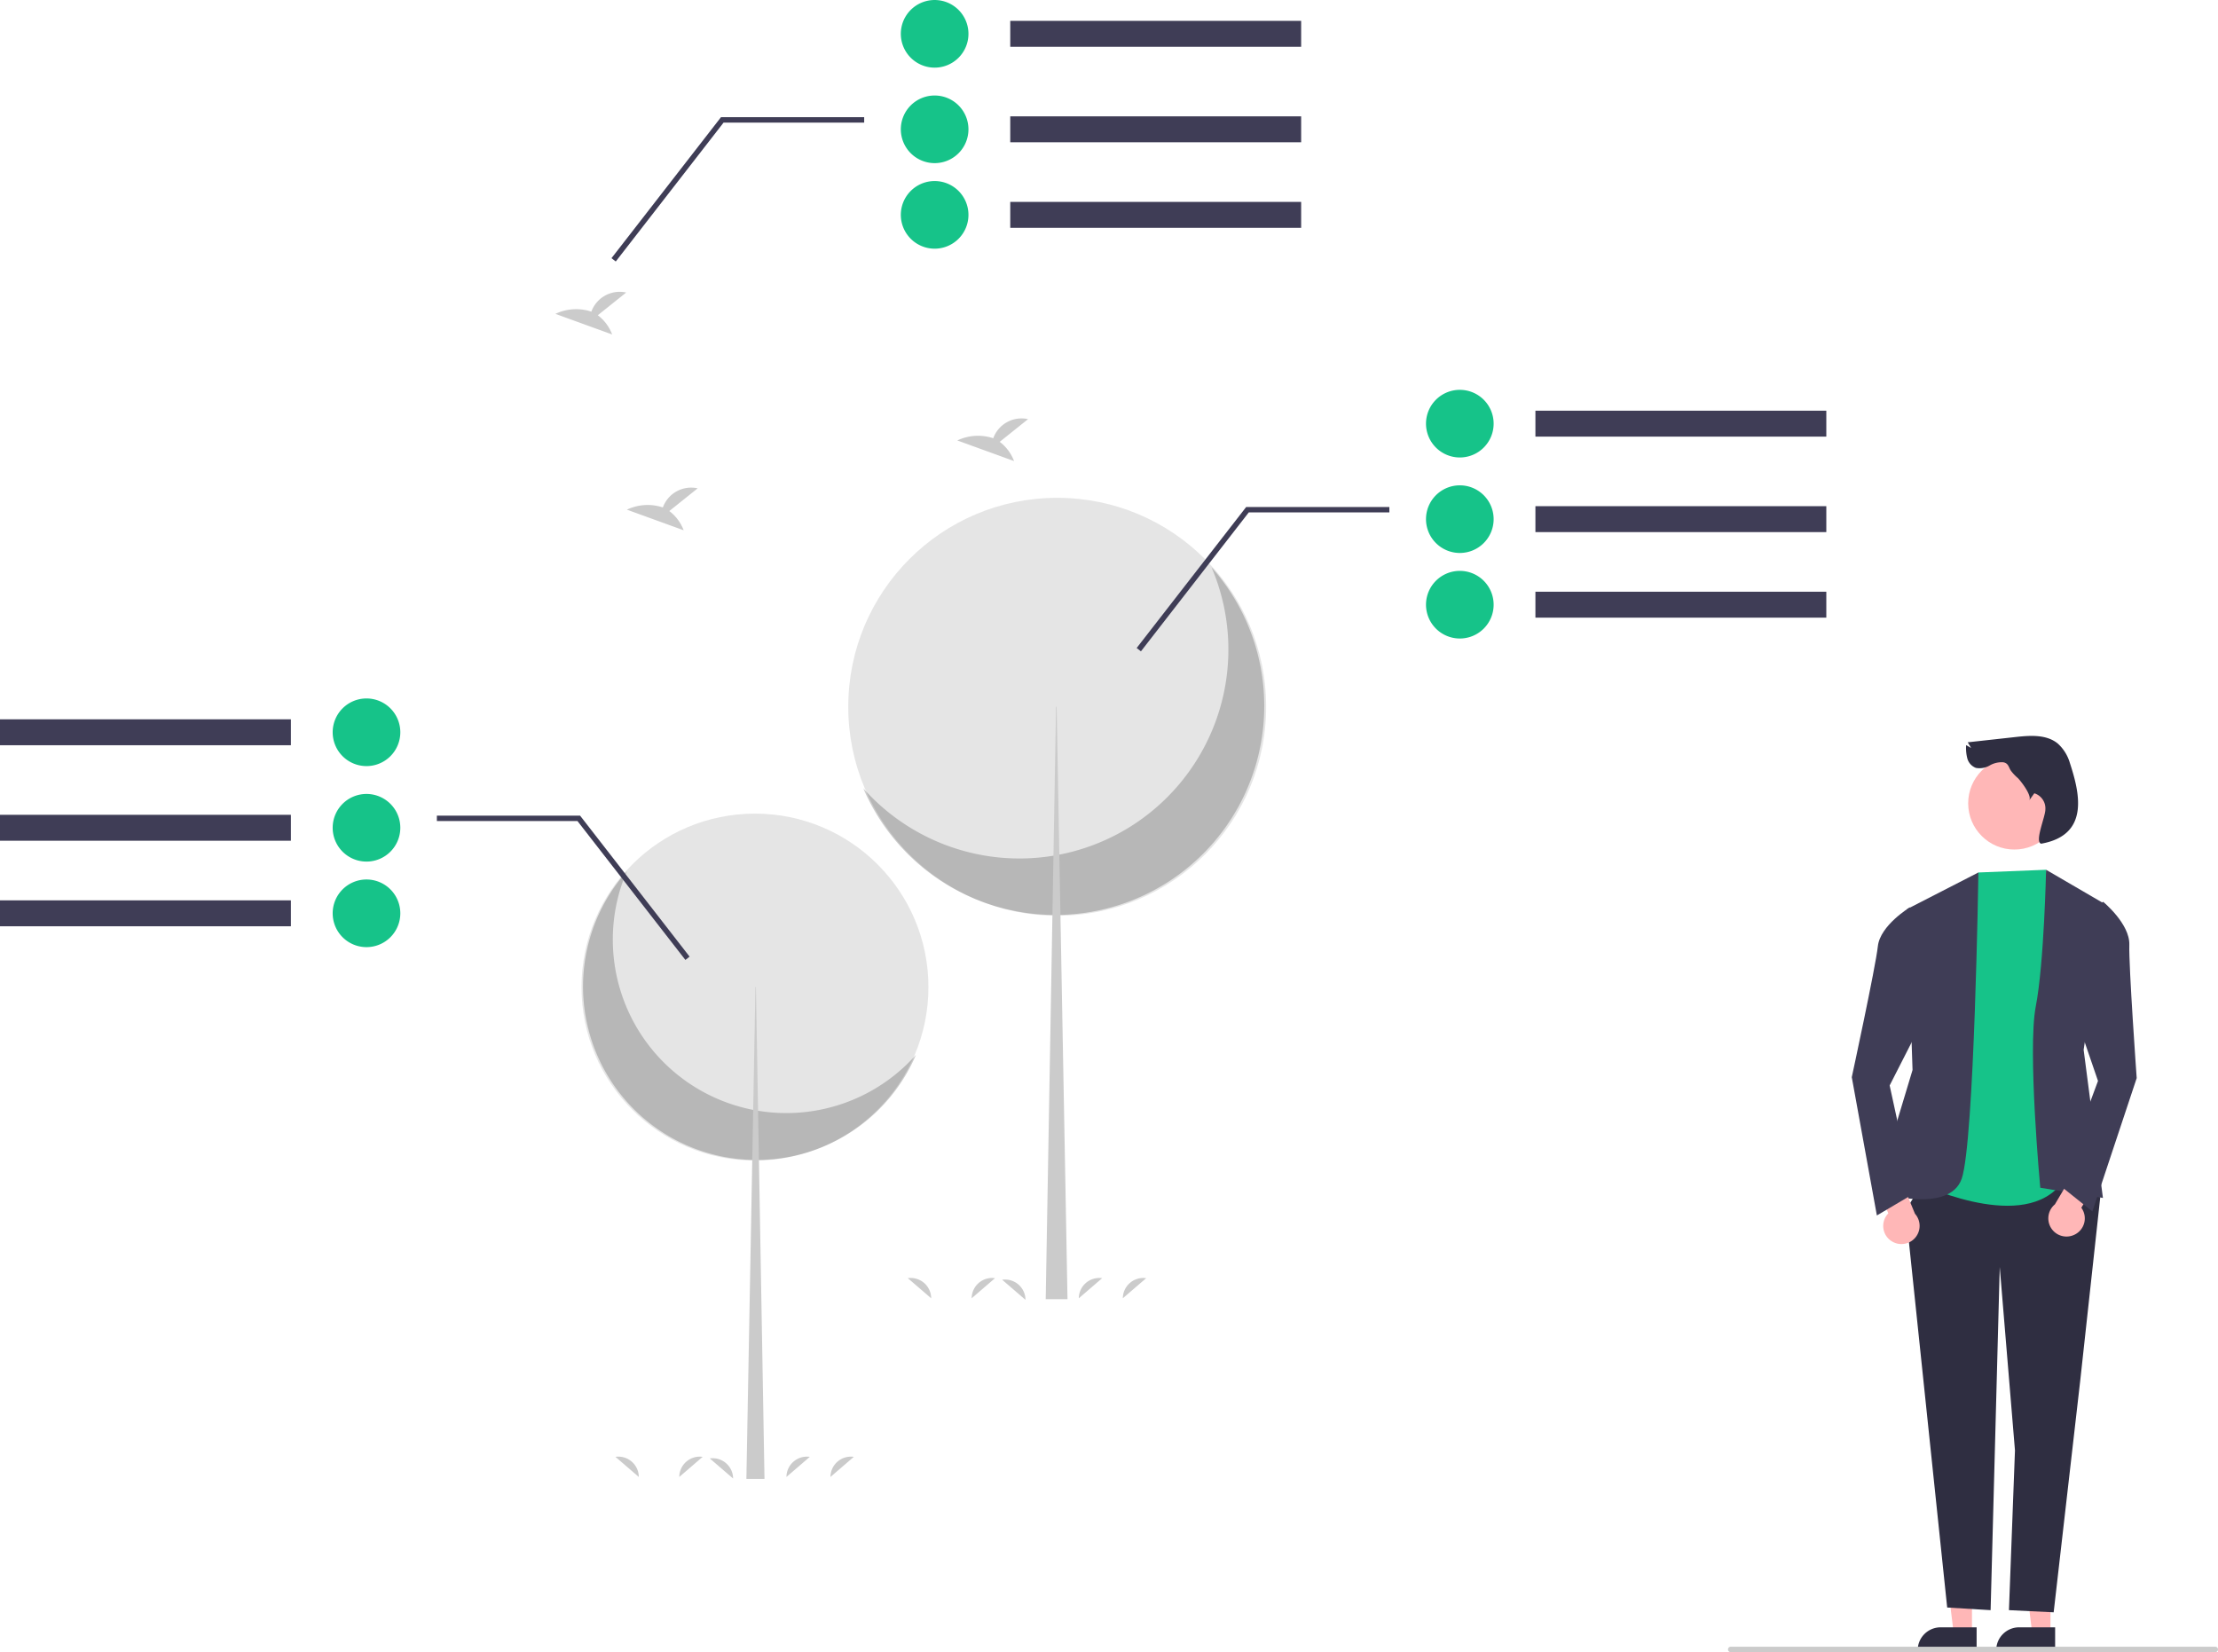 <svg xmlns="http://www.w3.org/2000/svg" width="224" height="166.849" viewBox="0 0 224 166.849">
  <g id="study" transform="translate(0 0)">
    <circle id="Ellipse_5" data-name="Ellipse 5" cx="17.519" cy="17.519" r="17.519" transform="translate(58.726 82.168)" fill="#e5e5e5"/>
    <path id="Path_30" data-name="Path 30" d="M410.1,466.684A17.521,17.521,0,0,0,439.3,485.226,17.521,17.521,0,1,1,410.1,466.684Z" transform="translate(-346.794 -378.698)" opacity="0.2"/>
    <path id="Path_31" data-name="Path 31" d="M276.628,364.626h.048l.866,49.67h-1.829Z" transform="translate(-200.334 -264.939)" fill="#cbcbcb"/>
    <circle id="Ellipse_6" data-name="Ellipse 6" cx="21.102" cy="21.102" r="21.102" transform="translate(85.667 50.275)" fill="#e5e5e5"/>
    <path id="Path_32" data-name="Path 32" d="M544.405,354.38a21.1,21.1,0,0,1-35.162,22.334,21.1,21.1,0,1,0,35.162-22.334Z" transform="translate(-422.055 -297.097)" opacity="0.2"/>
    <path id="Path_33" data-name="Path 33" d="M387.389,261.075h-.058L386.287,320.9h2.2Z" transform="translate(-280.678 -189.698)" fill="#cbcbcb"/>
    <path id="Path_34" data-name="Path 34" d="M426.2,327.458l2.865-2.292a3.036,3.036,0,0,0-3.515,1.929,4.88,4.88,0,0,0-3.632.224l5.733,2.081A4.338,4.338,0,0,0,426.2,327.458Z" transform="translate(-358.607 -275.848)" fill="#cbcbcb"/>
    <path id="Path_35" data-name="Path 35" d="M399.785,255.131l2.865-2.292a3.036,3.036,0,0,0-3.515,1.929,4.88,4.88,0,0,0-3.632.224l5.733,2.081A4.338,4.338,0,0,0,399.785,255.131Z" transform="translate(-339.412 -223.295)" fill="#cbcbcb"/>
    <path id="Path_36" data-name="Path 36" d="M548.243,301.893l2.865-2.292a3.036,3.036,0,0,0-3.515,1.929,4.88,4.88,0,0,0-3.632.224l5.733,2.081A4.338,4.338,0,0,0,548.243,301.893Z" transform="translate(-447.282 -257.272)" fill="#cbcbcb"/>
    <path id="Path_37" data-name="Path 37" d="M549.266,618.975a2.064,2.064,0,0,1,2.357-2.03" transform="translate(-451.136 -487.862)" fill="#cbcbcb"/>
    <path id="Path_38" data-name="Path 38" d="M605.107,618.975a2.064,2.064,0,0,1,2.357-2.03" transform="translate(-491.71 -487.862)" fill="#cbcbcb"/>
    <path id="Path_39" data-name="Path 39" d="M588.848,618.975a2.064,2.064,0,0,1,2.357-2.03" transform="translate(-479.897 -487.862)" fill="#cbcbcb"/>
    <path id="Path_40" data-name="Path 40" d="M528.045,618.975a2.064,2.064,0,0,0-2.357-2.03" transform="translate(-434.004 -487.862)" fill="#cbcbcb"/>
    <path id="Path_41" data-name="Path 41" d="M562.885,619.556a2.064,2.064,0,0,0-2.357-2.03" transform="translate(-459.319 -488.285)" fill="#cbcbcb"/>
    <path id="Path_42" data-name="Path 42" d="M441.266,684.975a2.064,2.064,0,0,1,2.357-2.03" transform="translate(-372.663 -535.818)" fill="#cbcbcb"/>
    <path id="Path_43" data-name="Path 43" d="M497.107,684.975a2.064,2.064,0,0,1,2.357-2.03" transform="translate(-413.237 -535.818)" fill="#cbcbcb"/>
    <path id="Path_44" data-name="Path 44" d="M480.848,684.975a2.064,2.064,0,0,1,2.357-2.03" transform="translate(-401.423 -535.818)" fill="#cbcbcb"/>
    <path id="Path_45" data-name="Path 45" d="M420.045,684.975a2.064,2.064,0,0,0-2.357-2.03" transform="translate(-355.531 -535.818)" fill="#cbcbcb"/>
    <path id="Path_46" data-name="Path 46" d="M454.885,685.556a2.064,2.064,0,0,0-2.357-2.03" transform="translate(-380.846 -536.24)" fill="#cbcbcb"/>
    <rect id="Rectangle_75" data-name="Rectangle 75" width="29.378" height="2.618" transform="translate(155.065 41.476)" fill="#3f3d56"/>
    <rect id="Rectangle_76" data-name="Rectangle 76" width="29.378" height="2.618" transform="translate(155.065 51.119)" fill="#3f3d56"/>
    <rect id="Rectangle_77" data-name="Rectangle 77" width="29.378" height="2.618" transform="translate(155.065 59.758)" fill="#3f3d56"/>
    <path id="Path_47" data-name="Path 47" d="M717.1,292.274a3.415,3.415,0,1,1,3.415,3.415h0A3.419,3.419,0,0,1,717.1,292.274Z" transform="translate(-573.085 -249.489)" fill="#16c389"/>
    <path id="Path_48" data-name="Path 48" d="M717.1,327.548a3.415,3.415,0,1,1,3.415,3.415h0a3.419,3.419,0,0,1-3.416-3.415Z" transform="translate(-573.085 -275.119)" fill="#16c389"/>
    <path id="Path_49" data-name="Path 49" d="M717.1,359.147a3.415,3.415,0,1,1,3.415,3.415h0A3.419,3.419,0,0,1,717.1,359.147Z" transform="translate(-573.085 -298.079)" fill="#16c389"/>
    <path id="Path_50" data-name="Path 50" d="M420.312,201.858l-.432-.335,11.059-14.239H445.4v.547h-14.2Z" transform="translate(-305.086 -136.081)" fill="#3f3d56"/>
    <rect id="Rectangle_78" data-name="Rectangle 78" width="29.378" height="2.618" transform="translate(0 72.643)" fill="#3f3d56"/>
    <rect id="Rectangle_79" data-name="Rectangle 79" width="29.378" height="2.618" transform="translate(0 82.287)" fill="#3f3d56"/>
    <rect id="Rectangle_80" data-name="Rectangle 80" width="29.378" height="2.618" transform="translate(0 90.926)" fill="#3f3d56"/>
    <path id="Path_51" data-name="Path 51" d="M316.641,409.689h0a3.415,3.415,0,1,1,3.415-3.415A3.415,3.415,0,0,1,316.641,409.689Z" transform="translate(-279.628 -332.322)" fill="#16c389"/>
    <path id="Path_52" data-name="Path 52" d="M316.641,444.963h0a3.415,3.415,0,1,1,3.415-3.415A3.415,3.415,0,0,1,316.641,444.963Z" transform="translate(-279.628 -357.952)" fill="#16c389"/>
    <path id="Path_53" data-name="Path 53" d="M316.641,476.562h0a3.415,3.415,0,1,1,3.415-3.415A3.415,3.415,0,0,1,316.641,476.562Z" transform="translate(-279.628 -380.912)" fill="#16c389"/>
    <path id="Path_54" data-name="Path 54" d="M186.5,315.858,175.6,301.831h-14.2v-.547h14.463l.082.106,10.977,14.133Z" transform="translate(-117.28 -218.914)" fill="#3f3d56"/>
    <rect id="Rectangle_81" data-name="Rectangle 81" width="29.378" height="2.618" transform="translate(102.027 2.107)" fill="#3f3d56"/>
    <rect id="Rectangle_82" data-name="Rectangle 82" width="29.378" height="2.618" transform="translate(102.027 11.75)" fill="#3f3d56"/>
    <rect id="Rectangle_83" data-name="Rectangle 83" width="29.378" height="2.618" transform="translate(102.027 20.39)" fill="#3f3d56"/>
    <path id="Path_55" data-name="Path 55" d="M523.1,148.274a3.415,3.415,0,1,1,3.415,3.415h0A3.419,3.419,0,0,1,523.1,148.274Z" transform="translate(-432.124 -144.858)" fill="#16c389"/>
    <path id="Path_56" data-name="Path 56" d="M523.1,183.548a3.415,3.415,0,1,1,3.415,3.415h0A3.419,3.419,0,0,1,523.1,183.548Z" transform="translate(-432.124 -170.488)" fill="#16c389"/>
    <path id="Path_57" data-name="Path 57" d="M523.1,215.147a3.415,3.415,0,1,1,3.415,3.415h0A3.419,3.419,0,0,1,523.1,215.147Z" transform="translate(-432.124 -193.448)" fill="#16c389"/>
    <path id="Path_58" data-name="Path 58" d="M226.312,57.858l-.432-.335,11.059-14.239H251.4v.547h-14.2Z" transform="translate(-164.125 -31.45)" fill="#3f3d56"/>
    <path id="Path_59" data-name="Path 59" d="M750.2,584.4h-1.845l-.878-7.118H750.2Z" transform="translate(-543.117 -419.457)" fill="#ffb7b7"/>
    <path id="Path_60" data-name="Path 60" d="M933.679,748.364h-5.95v-.075a2.316,2.316,0,0,1,2.316-2.316h3.635Z" transform="translate(-726.128 -581.63)" fill="#2f2e41"/>
    <path id="Path_61" data-name="Path 61" d="M721.2,584.4h-1.845l-.878-7.118H721.2Z" transform="translate(-522.046 -419.457)" fill="#ffb7b7"/>
    <path id="Path_62" data-name="Path 62" d="M904.679,748.364h-5.95v-.075a2.316,2.316,0,0,1,2.316-2.316h3.635Z" transform="translate(-705.057 -581.63)" fill="#2f2e41"/>
    <path id="Path_63" data-name="Path 63" d="M706.423,429.8l-2.5,3.976,4.2,40.123,4.386.266.922-34.654,1.538,18.523-.608,16.13,4.516.219,2.683-23.4,2.021-18.509-3.964-3.691Z" transform="translate(-511.473 -311.556)" fill="#2f2e41"/>
    <path id="Path_64" data-name="Path 64" d="M911.158,466.142l-6.835.273L897.99,497.66s10.294,5.108,14.465.465l2.507-1.837Z" transform="translate(-704.52 -378.304)" fill="#16c389"/>
    <path id="Path_65" data-name="Path 65" d="M942.631,466.142l6.015,3.505-2.222,14.675,1.949,14.963-6.329-1.031s-1.3-13.932-.455-18.306S942.631,466.142,942.631,466.142Z" transform="translate(-735.993 -378.304)" fill="#3f3d56"/>
    <path id="Path_66" data-name="Path 66" d="M893.613,467.142l-7.2,3.694.548,16.253L883.25,499.4s7.406,2.37,8.68-1.344S893.613,467.142,893.613,467.142Z" transform="translate(-693.81 -379.031)" fill="#3f3d56"/>
    <path id="Path_67" data-name="Path 67" d="M949.658,579.309a1.827,1.827,0,0,0,.675-2.718l2.172-3.564-1.844-1.848-3,5.077a1.836,1.836,0,0,0,1.994,3.054Z" transform="translate(-740.136 -454.624)" fill="#ffb7b7"/>
    <path id="Path_68" data-name="Path 68" d="M952.619,480.236l2.867-2.272s2.712,2.219,2.645,4.346.745,13.459.745,13.459L954.4,509.237l-3.332-2.666,3.9-10.515-3.076-8.972Z" transform="translate(-743.087 -386.893)" fill="#3f3d56"/>
    <path id="Path_69" data-name="Path 69" d="M883.791,581.47a1.826,1.826,0,0,1-.286-2.786l-1.648-3.835,2.086-1.57,2.252,5.448a1.836,1.836,0,0,1-2.4,2.743Z" transform="translate(-692.798 -456.15)" fill="#ffb7b7"/>
    <path id="Path_70" data-name="Path 70" d="M882.765,482.683l-2.519-2.654s-3,1.815-3.23,3.931-2.633,13.22-2.633,13.22l2.534,13.964,3.675-2.17-2.384-10.959,4.309-8.45Z" transform="translate(-687.368 -388.395)" fill="#3f3d56"/>
    <circle id="Ellipse_7" data-name="Ellipse 7" cx="4.668" cy="4.668" r="4.668" transform="translate(198.77 76.459)" fill="#ffb7b7"/>
    <path id="Path_71" data-name="Path 71" d="M920.343,419.359a2.434,2.434,0,0,0-1.375.327,2.025,2.025,0,0,1-1.383.241,1.417,1.417,0,0,1-.869-.963,4.189,4.189,0,0,1-.118-1.338l.5.287-.34-.571,4.845-.535c1.466-.162,3.109-.275,4.249.66a4.236,4.236,0,0,1,1.222,1.96c.967,2.961,2.065,7.274-2.9,8.155-.692-.191.437-2.738.425-3.456a1.592,1.592,0,0,0-1.116-1.635l-.519.722c.332-.462-.847-1.964-1.141-2.257a4.672,4.672,0,0,1-.71-.753C920.878,419.844,920.876,419.453,920.343,419.359Z" transform="translate(-718.034 -342.377)" fill="#2f2e41"/>
    <path id="Path_72" data-name="Path 72" d="M877.871,753.689H828.933a.273.273,0,0,1,0-.547h48.938a.273.273,0,1,1,0,.547Z" transform="translate(-654.145 -586.839)" fill="#cbcbcb"/>
  </g>
</svg>
